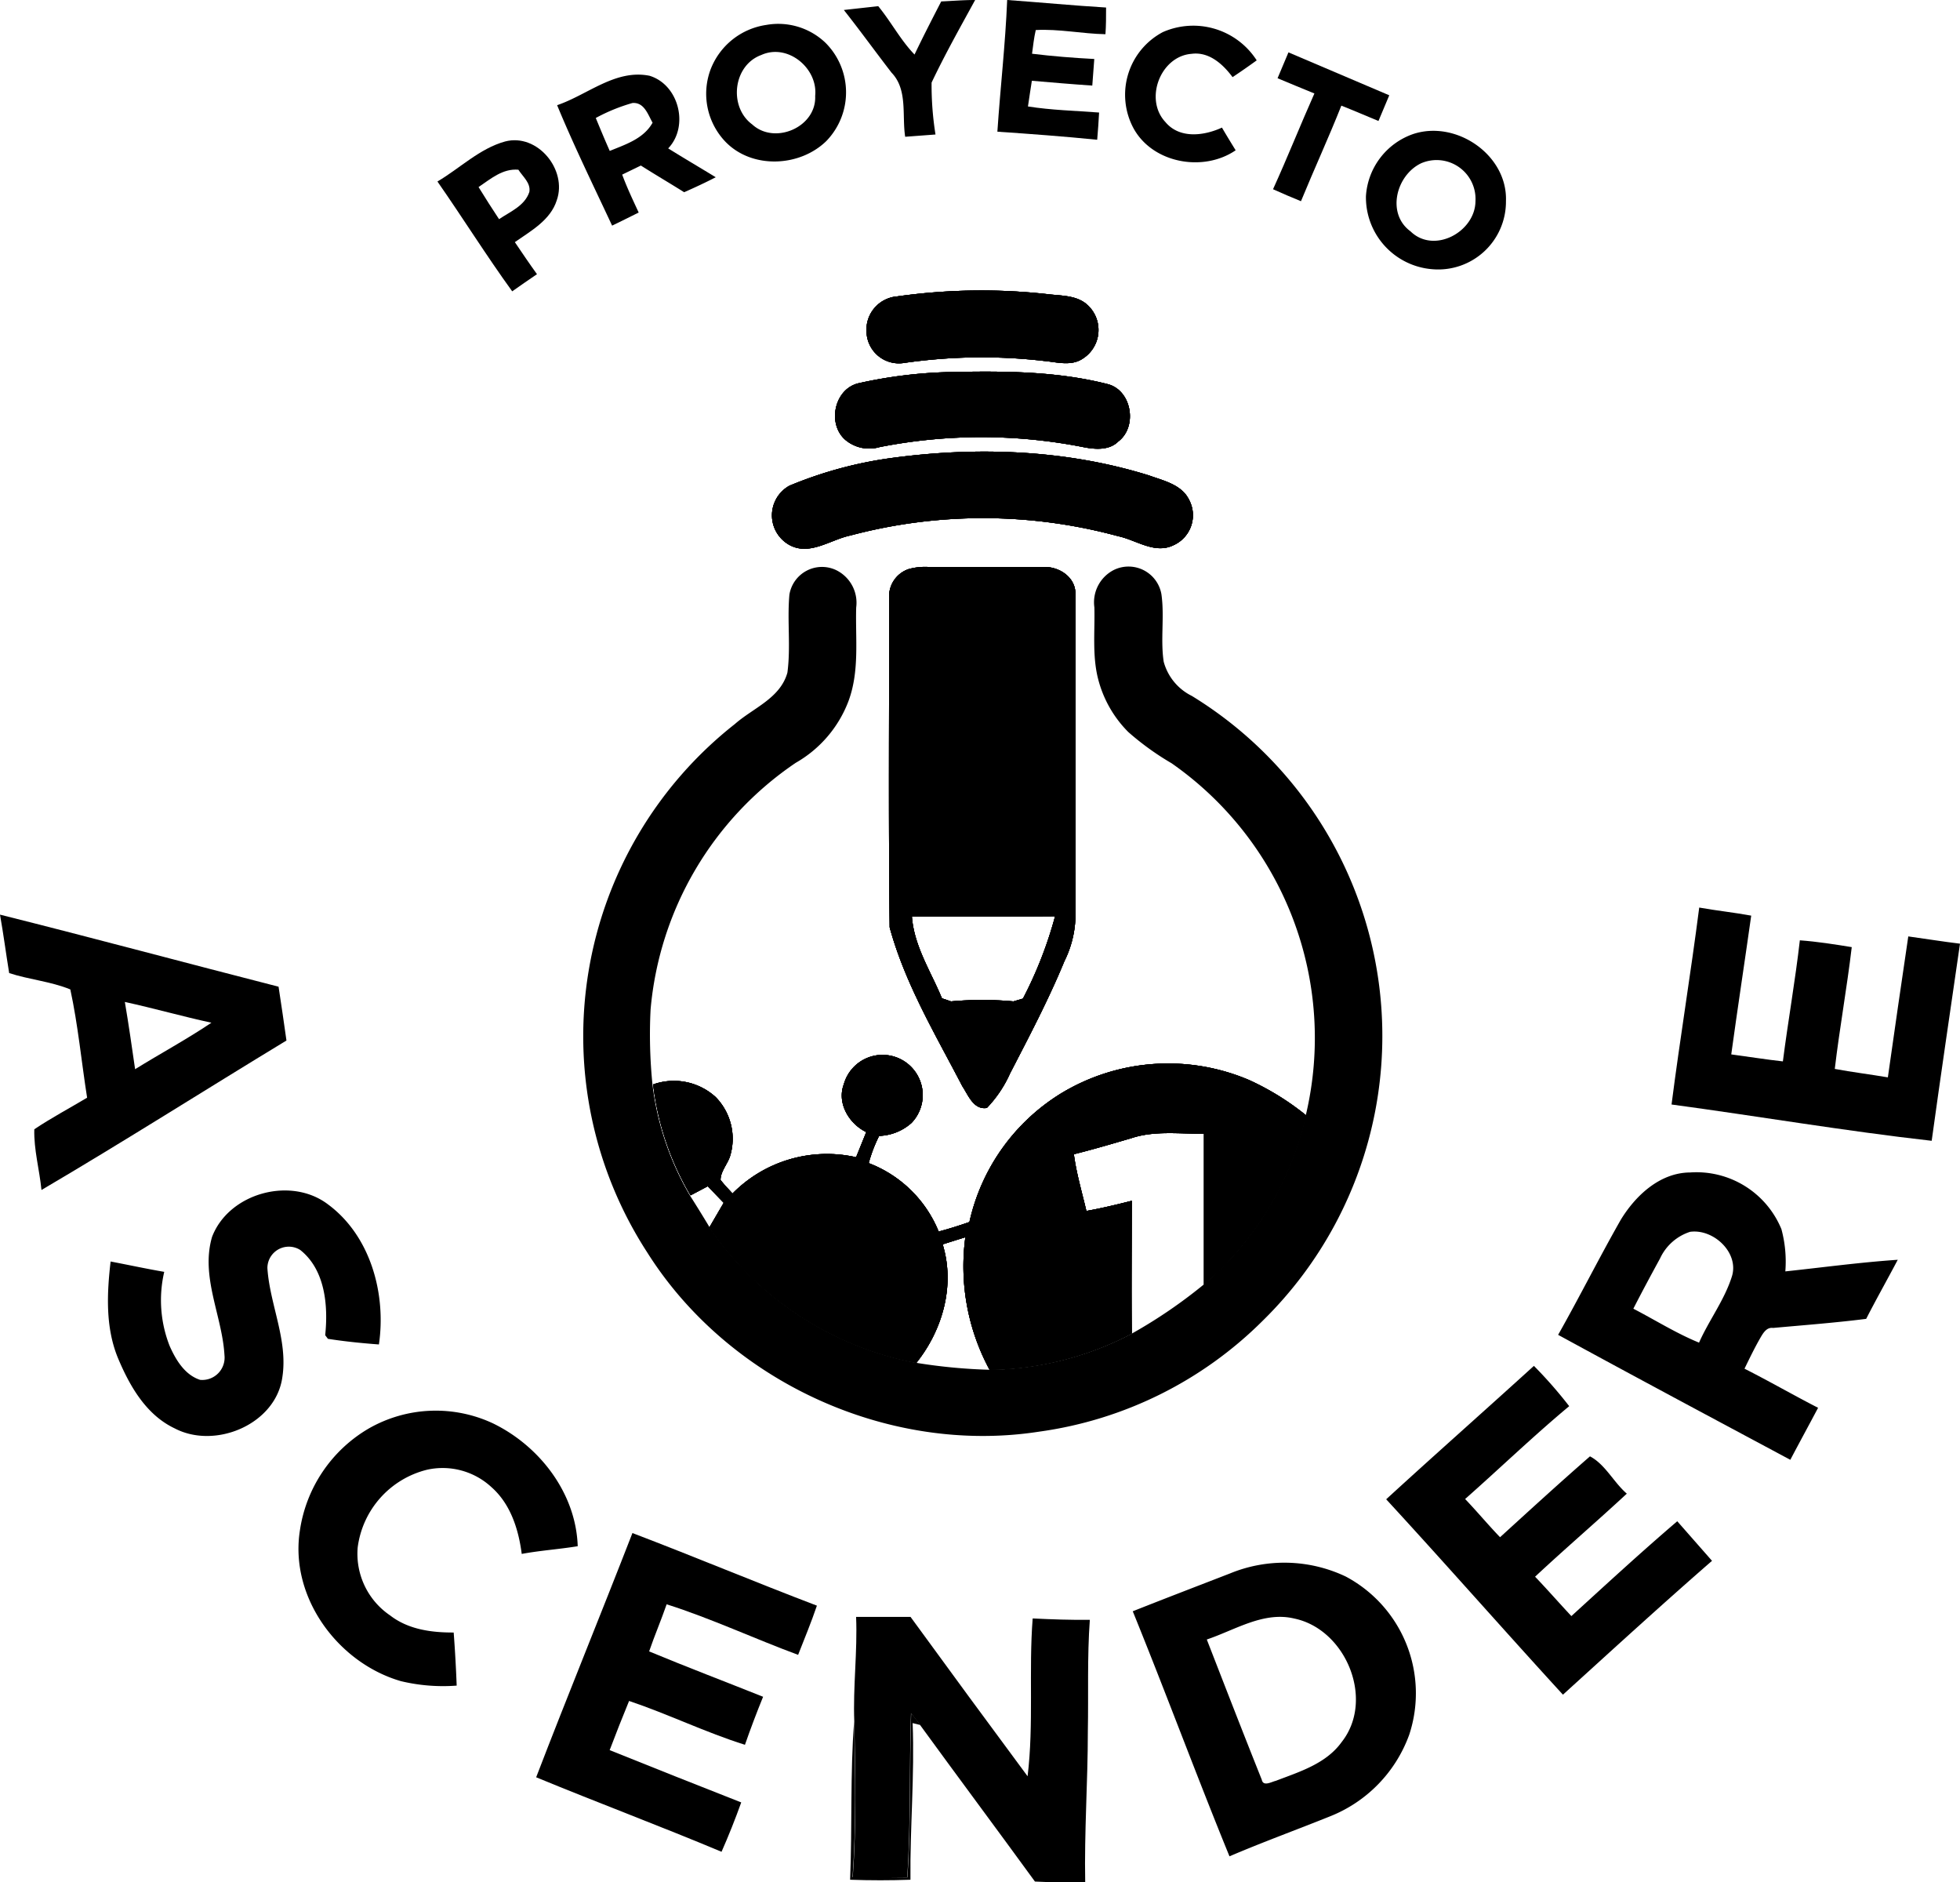 <svg xmlns="http://www.w3.org/2000/svg" viewBox="0 0 216.01 207.41"><defs><style>.cls-1{fill:#000;}</style></defs><title>AscendereNegative</title><g id="Layer_2" data-name="Layer 2"><g id="Layer_1-2" data-name="Layer 1"><path class="cls-1" d="M98.87,32.66a66.24,66.24,0,0,1,16.57-.25c1.5.19,3.26.1,4.44,1.22a3.74,3.74,0,0,1-.54,5.88c-1.28.87-2.86.39-4.28.26A59.66,59.66,0,0,0,99.58,40a3.57,3.57,0,0,1-4.08-3.41A3.68,3.68,0,0,1,98.87,32.66Z"/><path class="cls-1" d="M104.45,41c5.9-.13,11.89-.14,17.65,1.33,2.66.71,3.28,4.71,1.14,6.32-1,1-2.58.87-3.87.61a58,58,0,0,0-22.42,0,4.09,4.09,0,0,1-3.71-.73c-2.13-1.73-1.32-5.71,1.42-6.31A51.21,51.21,0,0,1,104.45,41Z"/><path class="cls-1" d="M97.93,50.51c9.54-1.33,19.45-1,28.68,1.87,1.6.58,3.58,1,4.41,2.64a3.62,3.62,0,0,1-1.7,5.06c-2.06,1-4.09-.58-6.09-1A56.77,56.77,0,0,0,93.73,59c-2.23.46-4.55,2.32-6.81,1A3.73,3.73,0,0,1,87,53.52,44.91,44.91,0,0,1,97.93,50.51Z"/><path class="cls-1" d="M87,65.52a3.64,3.64,0,0,1,5.09-2.73,4,4,0,0,1,2.27,4.15c-.1,3.45.39,7-.86,10.34a13.21,13.21,0,0,1-5.8,6.77,36.66,36.66,0,0,0-16,27.19,54.53,54.53,0,0,0,.21,8.27,31.69,31.69,0,0,0,4.13,12.22c.74,1.16,1.46,2.33,2.17,3.51a35.67,35.67,0,0,0,22.81,14.93,60.36,60.36,0,0,0,8.07.76,34.79,34.79,0,0,0,15.67-4,54.91,54.91,0,0,0,7.9-5.39,34.71,34.71,0,0,0,11.25-18.65,36.9,36.9,0,0,0-14.79-38.79,30.27,30.27,0,0,1-4.77-3.44,12.72,12.72,0,0,1-3.32-5.82c-.67-2.59-.35-5.28-.42-7.92a4,4,0,0,1,2.17-4.13A3.68,3.68,0,0,1,128,65.48c.35,2.46-.12,5,.25,7.43a5.92,5.92,0,0,0,3.1,3.77,43.93,43.93,0,0,1,7.83,68.83,43.25,43.25,0,0,1-24.67,12.24c-16.61,2.57-34.2-5.53-43.16-19.72A43.76,43.76,0,0,1,81,79.77c2-1.76,5-2.83,5.78-5.66C87.16,71.26,86.74,68.37,87,65.52Z"/><path class="cls-1" d="M100.13,62.71a6.75,6.75,0,0,1,2.29-.23c4.2,0,8.4,0,12.61,0,1.68-.07,3.54,1.12,3.49,3,0,11.9,0,23.81,0,35.71a11.63,11.63,0,0,1-1.21,4.71c-1.75,4.25-3.9,8.32-6,12.39a13.3,13.3,0,0,1-2.55,3.79c-1.47.23-2.05-1.42-2.71-2.41-2.95-5.68-6.31-11.28-8-17.49C97.91,90.1,98,78,98,66A3.17,3.17,0,0,1,100.13,62.71ZM100.5,101c.24,3.26,2.11,6.08,3.31,9l1,.34a37.73,37.73,0,0,1,6.88,0l1.05-.31a44.75,44.75,0,0,0,3.54-9.07C111,101,105.75,101,100.5,101Z"/><path class="cls-1" d="M103.73.16C105,.1,106.22,0,107.47,0c-1.64,3-3.33,6-4.8,9.1a34.51,34.51,0,0,0,.43,5.72l-3.34.25c-.37-2.36.3-5.19-1.5-7.06C96.49,5.72,94.8,3.38,93,1.1L96.79.68c1.42,1.73,2.46,3.74,4,5.33C101.75,4,102.73,2.1,103.73.16Z"/><path class="cls-1" d="M111,0c3.63.26,7.26.61,10.9.83,0,1,0,2-.07,2.94-2.57-.05-5.12-.6-7.68-.46-.2.86-.29,1.73-.41,2.61,2.28.28,4.57.46,6.86.58-.07,1-.15,2-.22,2.93-2.23-.15-4.44-.34-6.66-.53-.14.94-.3,1.88-.43,2.83,2.59.41,5.22.47,7.84.67q-.08,1.5-.21,3c-3.66-.37-7.33-.64-11-.89C110.24,9.72,110.8,4.89,111,0Z"/><path class="cls-1" d="M84.43,2.75a7.53,7.53,0,0,1,6.52,1.94,7.71,7.71,0,0,1,.11,10.86c-2.93,2.85-8.14,3.09-11.07.11a7.65,7.65,0,0,1-1.68-8A7.77,7.77,0,0,1,84.43,2.75ZM83.9,6.06c-3.12,1.14-3.62,5.72-1,7.65C85.39,16,90,14,89.84,10.57,90.16,7.52,86.81,4.74,83.9,6.06Z"/><path class="cls-1" d="M128.15,3.54A8.31,8.31,0,0,1,138.5,6.65q-1.31.95-2.66,1.85c-1.06-1.43-2.59-2.82-4.51-2.57-3.43.25-5.26,5-2.89,7.52,1.56,1.87,4.25,1.52,6.23.61.49.84,1,1.67,1.51,2.5C132.62,19,127,18,124.9,14.09A7.81,7.81,0,0,1,128.15,3.54Z"/><path class="cls-1" d="M142,5.77l11.11,4.73q-.59,1.42-1.19,2.83c-1.36-.56-2.72-1.15-4.09-1.69-1.41,3.55-3,7-4.45,10.53-1-.41-2.07-.86-3.08-1.32,1.59-3.49,3-7.05,4.56-10.55-1.36-.55-2.71-1.12-4.06-1.68Z"/><path class="cls-1" d="M61.4,11.59c3.36-1.14,6.44-4,10.19-3.24,3.26,1,4.36,5.59,2.05,8,1.73,1.08,3.49,2.11,5.24,3.18-1.14.59-2.3,1.13-3.48,1.65-1.59-1-3.2-1.94-4.77-2.94l-2.06,1c.53,1.43,1.18,2.8,1.82,4.18-1,.49-2,1-2.93,1.44C65.41,20.47,63.26,16.09,61.4,11.59ZM65.66,13c.5,1.21,1,2.42,1.54,3.63,1.75-.72,3.73-1.34,4.72-3.11-.52-.91-.92-2.27-2.22-2.17A19.81,19.81,0,0,0,65.66,13Z"/><path class="cls-1" d="M155.71,14.78c4.74-1.6,10.44,2.27,10.26,7.37a7.47,7.47,0,0,1-8.16,7.51,7.94,7.94,0,0,1-7.27-8.06A7.76,7.76,0,0,1,155.71,14.78ZM156.6,18c-2.74,1.33-3.82,5.54-1.15,7.49,2.59,2.53,7.12.07,7.16-3.31A4.29,4.29,0,0,0,156.6,18Z"/><path class="cls-1" d="M48.21,20c2.48-1.46,4.64-3.63,7.45-4.41,3.58-.94,6.89,3.13,5.7,6.48-.69,2.19-2.85,3.37-4.62,4.61.8,1.18,1.6,2.37,2.44,3.53-.92.63-1.83,1.25-2.73,1.89C53.59,28.15,51,24,48.21,20Zm4.53.61C53.47,21.8,54.24,23,55,24.15c1.22-.83,2.83-1.46,3.34-3,.17-1-.73-1.69-1.21-2.45C55.39,18.55,54.07,19.72,52.73,20.62Z"/><path class="cls-1" d="M98.87,32.66a66.24,66.24,0,0,1,16.57-.25c1.5.19,3.26.1,4.44,1.22a3.74,3.74,0,0,1-.54,5.88c-1.28.87-2.86.39-4.28.26A59.66,59.66,0,0,0,99.58,40a3.57,3.57,0,0,1-4.08-3.41A3.68,3.68,0,0,1,98.87,32.66Z"/><path class="cls-1" d="M104.45,41c5.9-.13,11.89-.14,17.65,1.33,2.66.71,3.28,4.71,1.14,6.32-1,1-2.58.87-3.87.61a58,58,0,0,0-22.42,0,4.09,4.09,0,0,1-3.71-.73c-2.13-1.73-1.32-5.71,1.42-6.31A51.21,51.21,0,0,1,104.45,41Z"/><path class="cls-1" d="M97.93,50.51c9.54-1.33,19.45-1,28.68,1.87,1.6.58,3.58,1,4.41,2.64a3.62,3.62,0,0,1-1.7,5.06c-2.06,1-4.09-.58-6.09-1A56.77,56.77,0,0,0,93.73,59c-2.23.46-4.55,2.32-6.81,1A3.73,3.73,0,0,1,87,53.52,44.91,44.91,0,0,1,97.93,50.51Z"/><path class="cls-1" d="M93,119.46a4.43,4.43,0,1,1,7.46,4.27,5.63,5.63,0,0,1-3.57,1.43,15.74,15.74,0,0,0-1.15,3,13.52,13.52,0,0,1,7.71,7.54c1.14-.3,2.27-.66,3.39-1.05A22.31,22.31,0,0,1,117,120.44,22.76,22.76,0,0,1,137.65,119a29.27,29.27,0,0,1,6.29,3.89,34.71,34.71,0,0,1-11.25,18.65c0-5.55,0-11.09,0-16.63-2.67.05-5.42-.36-8,.5-2.11.62-4.22,1.24-6.34,1.77.28,2.12.89,4.17,1.38,6.25,1.68-.3,3.34-.7,5-1.12,0,4.87-.05,9.75,0,14.62a34.79,34.79,0,0,1-15.67,4,24,24,0,0,1-2.67-14.6c-.84.25-1.67.52-2.5.78,1.39,4.53,0,9.43-2.9,13.06a35.67,35.67,0,0,1-22.81-14.93l1.58-2.71L78,130.71l-1.89,1a31.69,31.69,0,0,1-4.13-12.22,6.83,6.83,0,0,1,6.89,1.39,6.56,6.56,0,0,1,1.62,6.41c-.26.94-1.07,1.73-1.08,2.72.4.53.87,1,1.32,1.5a14.6,14.6,0,0,1,13.62-4l1.12-2.77C93.57,123.82,92.21,121.55,93,119.46Z"/><path class="cls-1" d="M187.27,100c1.9.34,3.83.54,5.73.89-.72,5.1-1.5,10.19-2.2,15.29,1.9.25,3.79.56,5.69.77.57-4.45,1.36-8.88,1.87-13.34,1.92.14,3.82.44,5.72.75-.53,4.49-1.34,8.93-1.87,13.42,1.94.36,3.9.6,5.85.93q1.1-7.77,2.25-15.53c1.9.26,3.79.57,5.7.8-1.05,7.24-2.12,14.48-3.12,21.72-9.59-1.08-19.11-2.71-28.67-4C185.15,114.45,186.34,107.25,187.27,100Z"/><path class="cls-1" d="M0,100.78c10.26,2.57,20.46,5.32,30.7,7.94q.46,3,.87,5.93c-9,5.46-17.93,11.14-27,16.47-.22-2.24-.85-4.44-.79-6.69,1.88-1.26,3.88-2.32,5.82-3.48-.63-4-1-8-1.85-11.93-2.15-.88-4.53-1.08-6.74-1.8C.66,105.07.38,102.91,0,100.78Zm13.76,9.62c.42,2.46.77,4.93,1.13,7.41,2.79-1.73,5.69-3.29,8.41-5.12C20.12,112,17,111.11,13.76,110.4Z"/><path class="cls-1" d="M178.62,134.41c1.63-2.68,4.32-5.2,7.64-5.22a10.12,10.12,0,0,1,10.07,6.25,13.71,13.71,0,0,1,.43,4.65c4.13-.44,8.25-1,12.39-1.28-1.15,2.18-2.36,4.32-3.48,6.51-3.41.43-6.84.69-10.26,1-.71-.1-1.09.56-1.39,1.07-.64,1.11-1.2,2.27-1.76,3.42,2.73,1.38,5.38,2.91,8.11,4.31-1,1.89-2.05,3.81-3.06,5.73-8.54-4.57-17.09-9.13-25.59-13.77C174.09,142.89,176.24,138.59,178.62,134.41Zm7.64,1.32a5.5,5.5,0,0,0-3.31,2.94c-1,1.83-2,3.69-2.94,5.53,2.41,1.25,4.72,2.71,7.24,3.74,1.1-2.48,2.8-4.69,3.62-7.29S188.86,135.37,186.26,135.73Z"/><path class="cls-1" d="M23.37,136.29c1.84-4.82,8.66-6.71,12.77-3.59,4.69,3.46,6.44,9.85,5.62,15.44-1.88-.14-3.76-.33-5.62-.62l-.3-.4c.34-3.26,0-7.21-2.75-9.39a2.36,2.36,0,0,0-3.62,2c.26,4,2.28,7.92,1.65,12-.71,5.2-7.39,8-11.86,5.66-3.18-1.5-5-4.72-6.3-7.85-1.34-3.34-1.18-7-.77-10.54,2,.38,3.93.8,5.91,1.14a13.77,13.77,0,0,0,.59,8.15c.68,1.54,1.67,3.2,3.36,3.75a2.46,2.46,0,0,0,2.69-2.7C24.5,145,22.08,140.71,23.37,136.29Z"/><path class="cls-1" d="M152.77,165.2c5.39-4.94,10.87-9.78,16.28-14.7a48.69,48.69,0,0,1,3.89,4.44c-3.94,3.28-7.63,6.84-11.47,10.23,1.31,1.37,2.53,2.84,3.85,4.21,3.29-3,6.57-6,9.91-8.91,1.68.88,2.61,2.86,4.06,4.11-3.33,3.09-6.79,6.05-10.11,9.15,1.36,1.42,2.65,2.9,4,4.34,3.86-3.52,7.7-7.06,11.67-10.45l3.83,4.36c-5.55,4.83-11,9.82-16.43,14.75C165.7,179.58,159.32,172.31,152.77,165.2Z"/><path class="cls-1" d="M40.64,157.4a14.87,14.87,0,0,1,13.7-.56c5.14,2.5,9.14,7.69,9.33,13.53-2,.33-4.13.47-6.17.85-.35-2.71-1.23-5.5-3.34-7.36a7.92,7.92,0,0,0-7.08-1.92,10.16,10.16,0,0,0-7.66,8.57A8.2,8.2,0,0,0,43,178c2,1.55,4.56,1.89,7,1.88q.22,2.92.33,5.85a19.92,19.92,0,0,1-6.14-.49c-6.94-2-12.29-9.24-11.14-16.59A15.64,15.64,0,0,1,40.64,157.4Z"/><path class="cls-1" d="M69.7,168.92c6.8,2.59,13.53,5.41,20.33,8-.62,1.83-1.36,3.61-2.07,5.42-4.85-1.79-9.55-4-14.49-5.57-.6,1.74-1.33,3.44-1.93,5.19,4.16,1.73,8.38,3.33,12.56,5q-1.07,2.62-2,5.29c-4.34-1.36-8.45-3.38-12.77-4.83q-1.11,2.7-2.14,5.42,7.24,2.91,14.5,5.76c-.66,1.84-1.38,3.65-2.17,5.44-6.77-2.84-13.65-5.41-20.43-8.21C62.55,186.83,66.21,177.9,69.7,168.92Z"/><path class="cls-1" d="M135.56,173.37a15.75,15.75,0,0,1,12.75.34,14.57,14.57,0,0,1,7,17.43,15.27,15.27,0,0,1-8.74,9c-3.68,1.48-7.42,2.84-11.07,4.4-3.66-8.95-7-18-10.66-27C128.39,176.13,132,174.75,135.56,173.37ZM133,180.65c2,5.14,4,10.3,6.06,15.45.16.79,1.07.23,1.55.12,2.61-1,5.54-1.88,7.26-4.28,3.67-4.66.46-12.42-5.23-13.6C139.26,177.53,136.15,179.59,133,180.65Z"/><path class="cls-1" d="M94.35,178.16q3,0,6,0,6.41,8.8,12.9,17.56c.7-5.77.11-11.61.56-17.39,2.1.1,4.2.18,6.3.15-.3,4.1-.14,8.21-.22,12.32,0,5.54-.4,11.07-.29,16.62-1.85,0-3.7,0-5.54-.1-4.2-5.77-8.46-11.48-12.66-17.25-.34-.44-.67-.87-1-1.3-.2,6,0,12.07-.42,18.1-2,0-4,0-6,0,.41-5.71.29-11.45.17-17.17C94,185.82,94.51,182,94.35,178.16Z"/><path class="cls-1" d="M100.13,62.71a6.75,6.75,0,0,1,2.29-.23c4.2,0,8.4,0,12.61,0,1.68-.07,3.54,1.12,3.49,3,0,11.9,0,23.81,0,35.71a11.63,11.63,0,0,1-1.21,4.71c-1.75,4.25-3.9,8.32-6,12.39a13.3,13.3,0,0,1-2.55,3.79c-1.47.23-2.05-1.42-2.71-2.41-2.95-5.68-6.31-11.28-8-17.49C97.91,90.1,98,78,98,66A3.17,3.17,0,0,1,100.13,62.71ZM100.5,101c.24,3.26,2.11,6.08,3.31,9l1,.34a37.73,37.73,0,0,1,6.88,0l1.05-.31a44.75,44.75,0,0,0,3.54-9.07C111,101,105.75,101,100.5,101Z"/><path class="cls-1" d="M100,206.87c.42-6,.22-12.06.42-18.1.35.42.68.86,1,1.3l-.84-.21c.23,5.75-.3,11.5-.24,17.26q-3.32.12-6.65,0c.24-5.82,0-11.66.44-17.46.12,5.72.24,11.46-.17,17.17C96,206.84,98,206.84,100,206.87Z"/><path class="cls-1" d="M98.87,32.66a66.24,66.24,0,0,1,16.57-.25c1.5.19,3.26.1,4.44,1.22a3.74,3.74,0,0,1-.54,5.88c-1.28.87-2.86.39-4.28.26A59.66,59.66,0,0,0,99.58,40a3.57,3.57,0,0,1-4.08-3.41A3.68,3.68,0,0,1,98.87,32.66Z"/><path class="cls-1" d="M104.45,41c5.9-.13,11.89-.14,17.65,1.33,2.66.71,3.28,4.71,1.14,6.32-1,1-2.58.87-3.87.61a58,58,0,0,0-22.42,0,4.09,4.09,0,0,1-3.71-.73c-2.13-1.73-1.32-5.71,1.42-6.31A51.21,51.21,0,0,1,104.45,41Z"/><path class="cls-1" d="M97.93,50.51c9.54-1.33,19.45-1,28.68,1.87,1.6.58,3.58,1,4.41,2.64a3.62,3.62,0,0,1-1.7,5.06c-2.06,1-4.09-.58-6.09-1A56.77,56.77,0,0,0,93.73,59c-2.23.46-4.55,2.32-6.81,1A3.73,3.73,0,0,1,87,53.52,44.91,44.91,0,0,1,97.93,50.51Z"/><path class="cls-1" d="M93,119.46a4.43,4.43,0,1,1,7.46,4.27,5.63,5.63,0,0,1-3.57,1.43,15.74,15.74,0,0,0-1.15,3,13.52,13.52,0,0,1,7.71,7.54c1.14-.3,2.27-.66,3.39-1.05A22.31,22.31,0,0,1,117,120.44,22.76,22.76,0,0,1,137.65,119a29.27,29.27,0,0,1,6.29,3.89,34.71,34.71,0,0,1-11.25,18.65c0-5.55,0-11.09,0-16.63-2.67.05-5.42-.36-8,.5-2.11.62-4.22,1.24-6.34,1.77.28,2.12.89,4.17,1.38,6.25,1.68-.3,3.34-.7,5-1.12,0,4.87-.05,9.75,0,14.62a34.79,34.79,0,0,1-15.67,4,24,24,0,0,1-2.67-14.6c-.84.25-1.67.52-2.5.78,1.39,4.53,0,9.43-2.9,13.06a35.67,35.67,0,0,1-22.81-14.93l1.58-2.71L78,130.71l-1.89,1a31.69,31.69,0,0,1-4.13-12.22,6.83,6.83,0,0,1,6.89,1.39,6.56,6.56,0,0,1,1.62,6.41c-.26.94-1.07,1.73-1.08,2.72.4.53.87,1,1.32,1.5a14.6,14.6,0,0,1,13.62-4l1.12-2.77C93.57,123.82,92.21,121.55,93,119.46Z"/><path class="cls-1" d="M100.13,62.71a6.75,6.75,0,0,1,2.29-.23c4.2,0,8.4,0,12.61,0,1.68-.07,3.54,1.12,3.49,3,0,11.9,0,23.81,0,35.71a11.63,11.63,0,0,1-1.21,4.71c-1.75,4.25-3.9,8.32-6,12.39a13.3,13.3,0,0,1-2.55,3.79c-1.47.23-2.05-1.42-2.71-2.41-2.95-5.68-6.31-11.28-8-17.49C97.91,90.1,98,78,98,66A3.17,3.17,0,0,1,100.13,62.71ZM100.5,101c.24,3.26,2.11,6.08,3.31,9l1,.34a37.73,37.73,0,0,1,6.88,0l1.05-.31a44.75,44.75,0,0,0,3.54-9.07C111,101,105.75,101,100.5,101Z"/><path class="cls-1" d="M98.87,32.66a66.24,66.24,0,0,1,16.57-.25c1.5.19,3.26.1,4.44,1.22a3.74,3.74,0,0,1-.54,5.88c-1.28.87-2.86.39-4.28.26A59.66,59.66,0,0,0,99.58,40a3.57,3.57,0,0,1-4.08-3.41A3.68,3.68,0,0,1,98.87,32.66Z"/><path class="cls-1" d="M104.45,41c5.9-.13,11.89-.14,17.65,1.33,2.66.71,3.28,4.71,1.14,6.32-1,1-2.58.87-3.87.61a58,58,0,0,0-22.42,0,4.09,4.09,0,0,1-3.71-.73c-2.13-1.73-1.32-5.71,1.42-6.31A51.21,51.21,0,0,1,104.45,41Z"/><path class="cls-1" d="M97.93,50.51c9.54-1.33,19.45-1,28.68,1.87,1.6.58,3.58,1,4.41,2.64a3.62,3.62,0,0,1-1.7,5.06c-2.06,1-4.09-.58-6.09-1A56.77,56.77,0,0,0,93.73,59c-2.23.46-4.55,2.32-6.81,1A3.73,3.73,0,0,1,87,53.52,44.91,44.91,0,0,1,97.93,50.51Z"/><path class="cls-1" d="M93,119.46a4.43,4.43,0,1,1,7.46,4.27,5.63,5.63,0,0,1-3.57,1.43,15.74,15.74,0,0,0-1.15,3,13.52,13.52,0,0,1,7.71,7.54c1.14-.3,2.27-.66,3.39-1.05A22.31,22.31,0,0,1,117,120.44,22.76,22.76,0,0,1,137.65,119a29.27,29.27,0,0,1,6.29,3.89,34.71,34.71,0,0,1-11.25,18.65c0-5.55,0-11.09,0-16.63-2.67.05-5.42-.36-8,.5-2.11.62-4.22,1.24-6.34,1.77.28,2.12.89,4.17,1.38,6.25,1.68-.3,3.34-.7,5-1.12,0,4.87-.05,9.75,0,14.62a34.79,34.79,0,0,1-15.67,4,24,24,0,0,1-2.67-14.6c-.84.25-1.67.52-2.5.78,1.39,4.53,0,9.43-2.9,13.06a35.67,35.67,0,0,1-22.81-14.93l1.58-2.71L78,130.71l-1.89,1a31.69,31.69,0,0,1-4.13-12.22,6.83,6.83,0,0,1,6.89,1.39,6.56,6.56,0,0,1,1.62,6.41c-.26.94-1.07,1.73-1.08,2.72.4.53.87,1,1.32,1.5a14.6,14.6,0,0,1,13.62-4l1.12-2.77C93.57,123.82,92.21,121.55,93,119.46Z"/><path class="cls-1" d="M100.13,62.71a6.75,6.75,0,0,1,2.29-.23c4.2,0,8.4,0,12.61,0,1.68-.07,3.54,1.12,3.49,3,0,11.9,0,23.81,0,35.71a11.63,11.63,0,0,1-1.21,4.71c-1.75,4.25-3.9,8.32-6,12.39a13.3,13.3,0,0,1-2.55,3.79c-1.47.23-2.05-1.42-2.71-2.41-2.95-5.68-6.31-11.28-8-17.49C97.91,90.1,98,78,98,66A3.17,3.17,0,0,1,100.13,62.71ZM100.5,101c.24,3.26,2.11,6.08,3.31,9l1,.34a37.73,37.73,0,0,1,6.88,0l1.05-.31a44.75,44.75,0,0,0,3.54-9.07C111,101,105.75,101,100.5,101Z"/><path class="cls-1" d="M93,119.46a4.43,4.43,0,1,1,7.46,4.27,5.63,5.63,0,0,1-3.57,1.43,15.74,15.74,0,0,0-1.15,3,13.52,13.52,0,0,1,7.71,7.54c1.14-.3,2.27-.66,3.39-1.05A22.31,22.31,0,0,1,117,120.44,22.76,22.76,0,0,1,137.65,119a29.27,29.27,0,0,1,6.29,3.89,34.71,34.71,0,0,1-11.25,18.65c0-5.55,0-11.09,0-16.63-2.67.05-5.42-.36-8,.5-2.11.62-4.22,1.24-6.34,1.77.28,2.12.89,4.17,1.38,6.25,1.68-.3,3.34-.7,5-1.12,0,4.87-.05,9.75,0,14.62a34.79,34.79,0,0,1-15.67,4,24,24,0,0,1-2.67-14.6c-.84.25-1.67.52-2.5.78,1.39,4.53,0,9.43-2.9,13.06a35.67,35.67,0,0,1-22.81-14.93l1.58-2.71L78,130.71l-1.89,1a31.69,31.69,0,0,1-4.13-12.22,6.83,6.83,0,0,1,6.89,1.39,6.56,6.56,0,0,1,1.62,6.41c-.26.94-1.07,1.73-1.08,2.72.4.53.87,1,1.32,1.5a14.6,14.6,0,0,1,13.62-4l1.12-2.77C93.57,123.82,92.21,121.55,93,119.46Z"/></g></g></svg>
